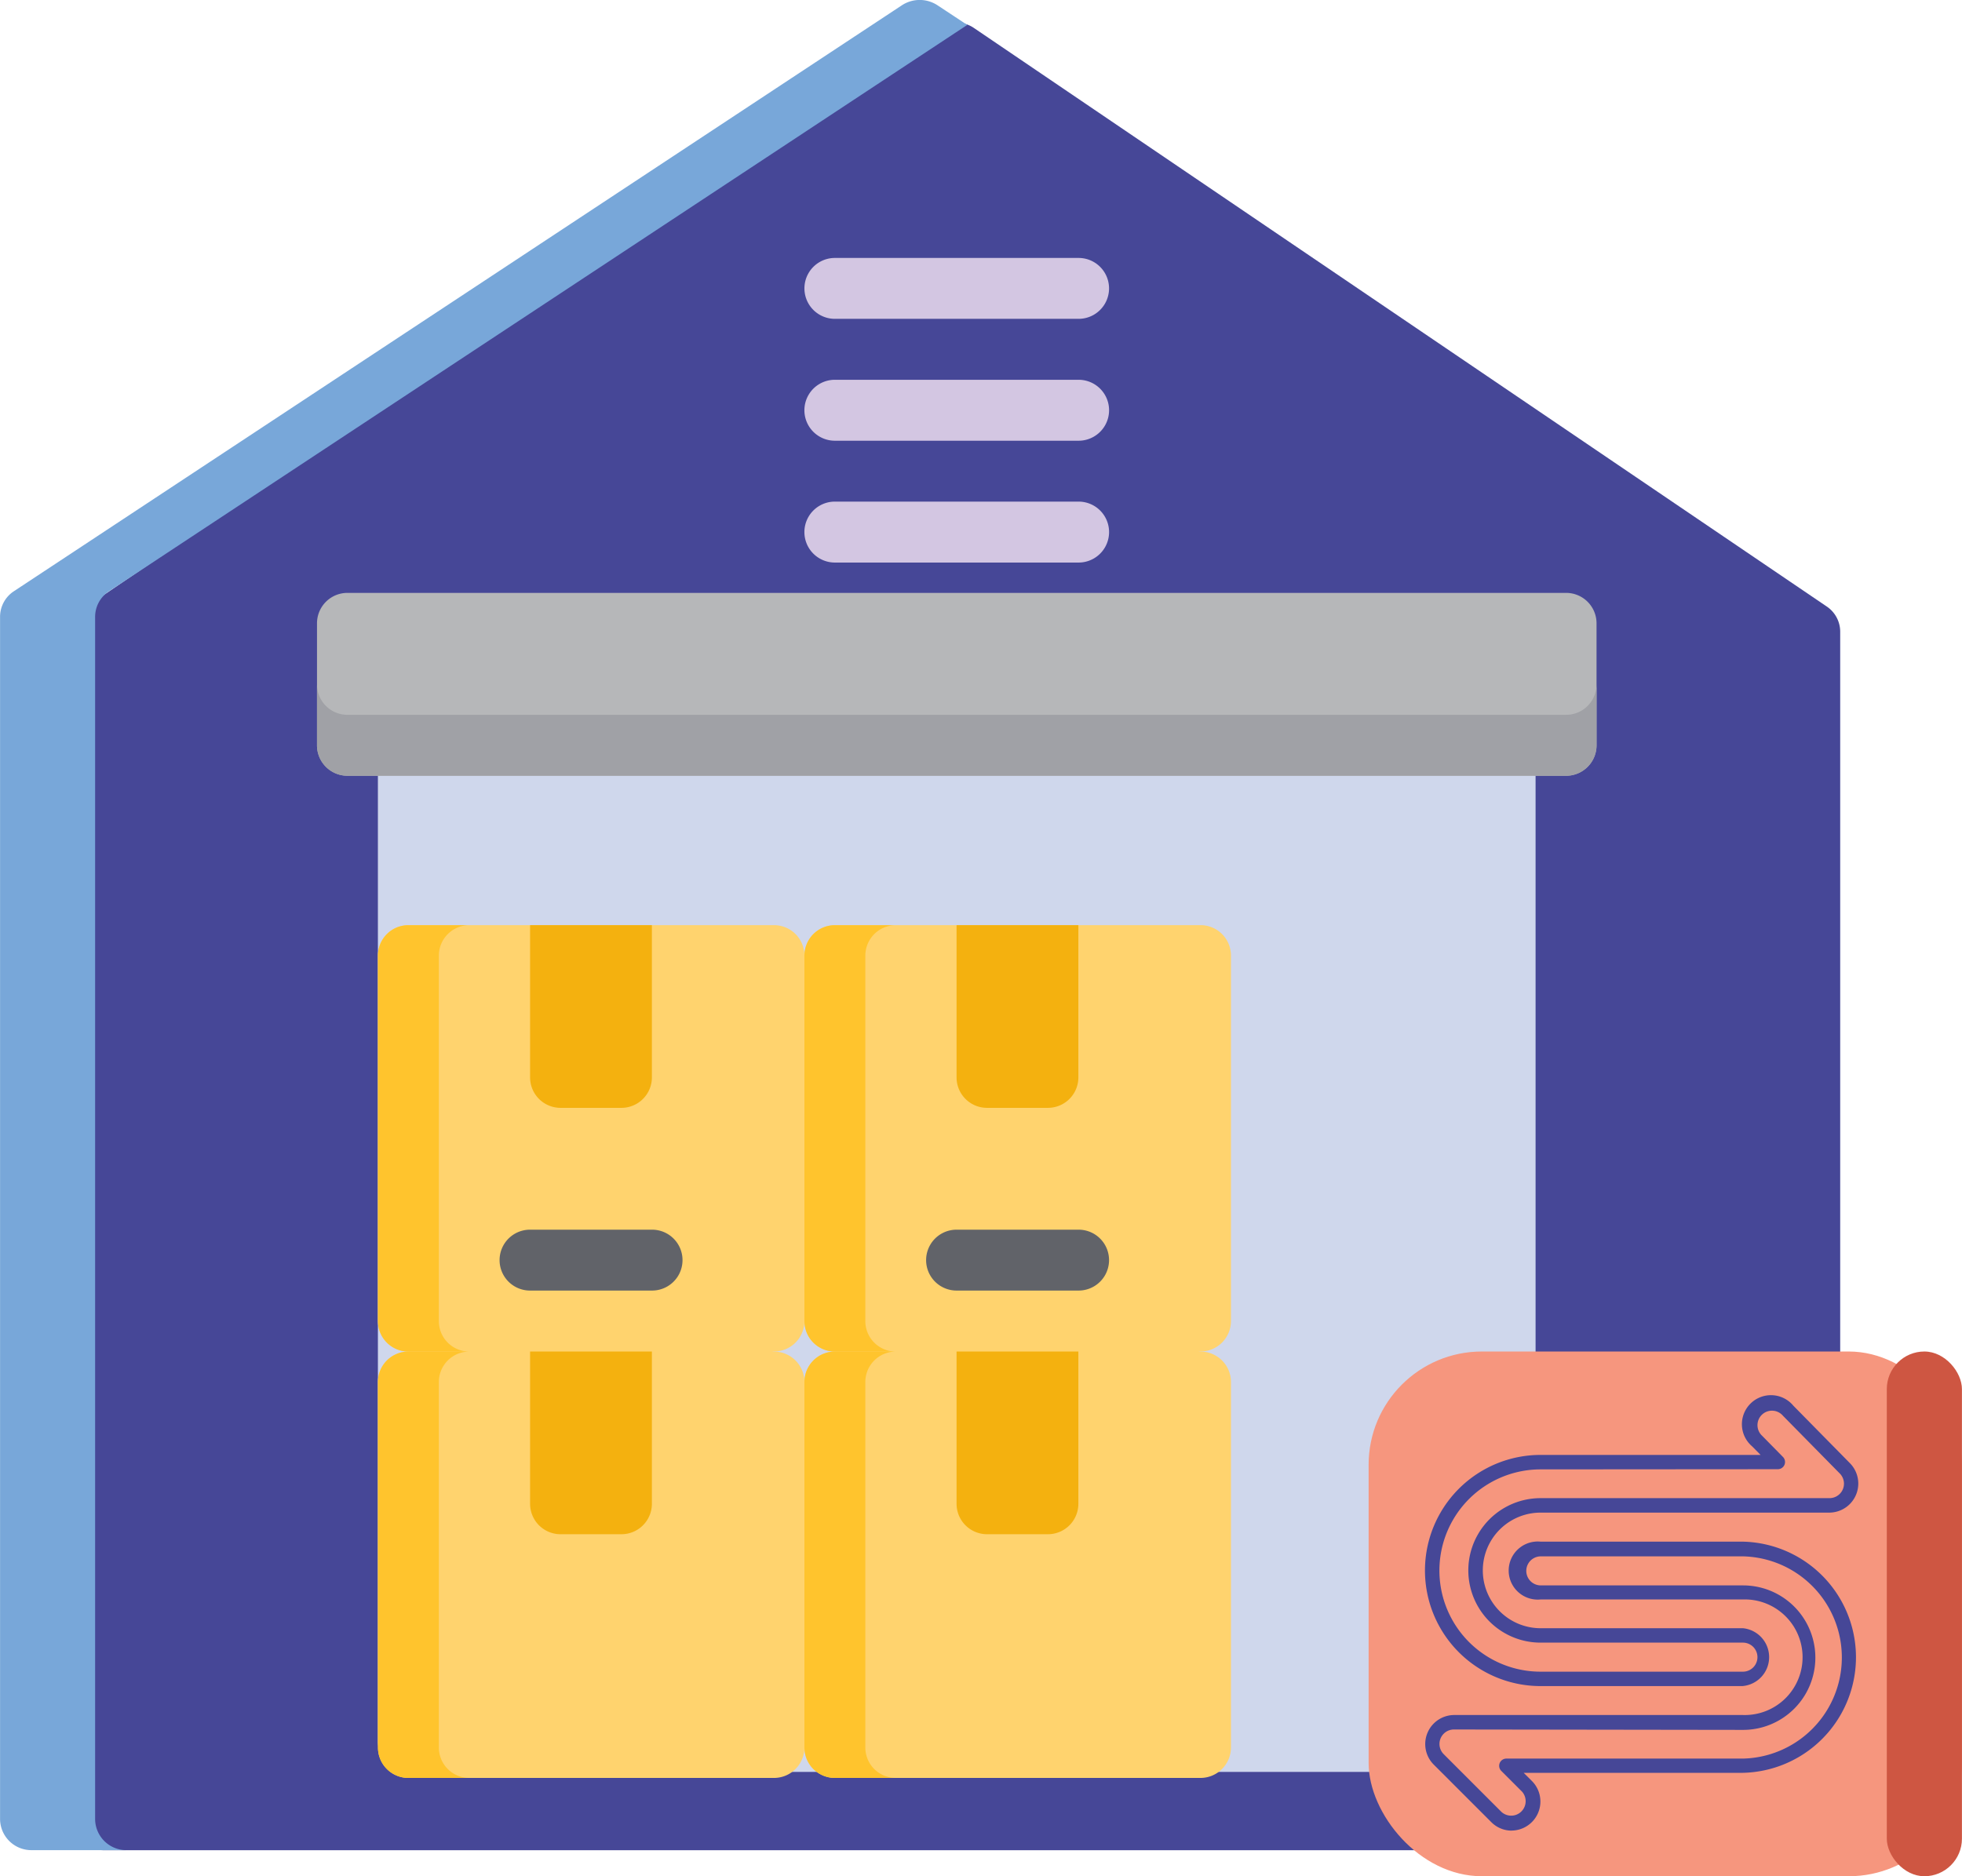 <svg xmlns="http://www.w3.org/2000/svg" width="33.763" height="32.296" viewBox="0 0 33.763 32.296">
  <g id="Group_1398" data-name="Group 1398" transform="translate(-609.455 -89.745)">
    <path id="Path_344" data-name="Path 344" d="M643.431,100.974l-14.68-9.961a.524.524,0,0,0-.589,0l-14.68,9.961a.524.524,0,0,0-.23.434v20.447a.524.524,0,0,0,.524.524h29.359a.524.524,0,0,0,.524-.524V101.408A.523.523,0,0,0,643.431,100.974Z" transform="translate(-2.537 -0.787)" fill="#464797"/>
    <path id="Path_345" data-name="Path 345" d="M611.092,121.061v-20.7a.526.526,0,0,1,.239-.439L626.1,90.174l-.512-.338a.558.558,0,0,0-.613,0l-15.28,10.085a.527.527,0,0,0-.239.439v20.7a.539.539,0,0,0,.546.531h1.637A.538.538,0,0,1,611.092,121.061Z" transform="translate(0 0)" fill="#78a7d9"/>
    <path id="Path_346" data-name="Path 346" d="M648.449,124.778H629.575a.524.524,0,0,0-.524.524v17.825a.524.524,0,0,0,.524.524h18.874a.524.524,0,0,0,.524-.524V125.3A.525.525,0,0,0,648.449,124.778Z" transform="translate(-13.093 -23.407)" fill="#cfd7ec"/>
    <g id="Group_1394" data-name="Group 1394" transform="translate(614.91 99.952)">
      <path id="Path_347" data-name="Path 347" d="M647.387,120.5H626.416a.524.524,0,0,0-.524.524v2.1a.524.524,0,0,0,.524.524h20.971a.524.524,0,0,0,.524-.524v-2.1A.524.524,0,0,0,647.387,120.5Z" transform="translate(-625.892 -120.502)" fill="#b6b7b9"/>
      <path id="Path_348" data-name="Path 348" d="M647.387,125.765H626.416a.524.524,0,0,1-.524-.524v1.049a.524.524,0,0,0,.524.524h20.971a.524.524,0,0,0,.524-.524v-1.049A.524.524,0,0,1,647.387,125.765Z" transform="translate(-625.892 -123.668)" fill="#a0a1a6"/>
    </g>
    <g id="Group_1395" data-name="Group 1395" transform="translate(623.298 94.185)">
      <path id="Path_349" data-name="Path 349" d="M655.886,104.172h-4.194a.524.524,0,1,1,0-1.048h4.194a.524.524,0,1,1,0,1.048Z" transform="translate(-651.168 -103.124)" fill="#d3c6e2"/>
      <path id="Path_350" data-name="Path 350" d="M655.886,110.492h-4.194a.524.524,0,1,1,0-1.049h4.194a.524.524,0,1,1,0,1.049Z" transform="translate(-651.168 -107.346)" fill="#d3c6e2"/>
      <path id="Path_351" data-name="Path 351" d="M655.886,116.811h-4.194a.524.524,0,1,1,0-1.049h4.194a.524.524,0,1,1,0,1.049Z" transform="translate(-651.168 -111.568)" fill="#d3c6e2"/>
    </g>
    <g id="Group_1396" data-name="Group 1396" transform="translate(615.958 105.669)">
      <path id="Path_352" data-name="Path 352" d="M635.867,137.727h-6.291a.524.524,0,0,0-.524.524v6.291a.524.524,0,0,0,.524.524l3.145.524,3.146-.524a.524.524,0,0,0,.524-.524v-6.291A.524.524,0,0,0,635.867,137.727Z" transform="translate(-629.051 -137.727)" fill="#ffd36e"/>
      <path id="Path_353" data-name="Path 353" d="M635.867,159.844h-6.291a.524.524,0,0,0-.524.524v6.291a.524.524,0,0,0,.524.524h6.291a.524.524,0,0,0,.524-.524v-6.291A.524.524,0,0,0,635.867,159.844Z" transform="translate(-629.051 -152.504)" fill="#ffd36e"/>
    </g>
    <path id="Path_354" data-name="Path 354" d="M630.1,166.66v-6.291a.524.524,0,0,1,.524-.524h-1.048a.524.524,0,0,0-.524.524v6.291a.524.524,0,0,0,.524.524h1.048A.524.524,0,0,1,630.1,166.66Z" transform="translate(-13.093 -46.836)" fill="#ffc42d"/>
    <path id="Path_355" data-name="Path 355" d="M639.047,159.844h-2.1v2.621a.524.524,0,0,0,.524.524h1.048a.524.524,0,0,0,.524-.524v-2.621Z" transform="translate(-18.37 -46.836)" fill="#f4b10f"/>
    <path id="Path_356" data-name="Path 356" d="M630.1,144.543v-6.291a.524.524,0,0,1,.524-.524h-1.048a.524.524,0,0,0-.524.524v6.291a.524.524,0,0,0,.524.524h1.048A.524.524,0,0,1,630.1,144.543Z" transform="translate(-13.093 -32.058)" fill="#ffc42d"/>
    <path id="Path_357" data-name="Path 357" d="M639.047,137.727h-2.1v2.621a.524.524,0,0,0,.524.524h1.048a.524.524,0,0,0,.524-.524v-2.621Z" transform="translate(-18.37 -32.058)" fill="#f4b10f"/>
    <path id="Path_358" data-name="Path 358" d="M637.991,154.573h-2.1a.524.524,0,1,1,0-1.048h2.1a.524.524,0,1,1,0,1.048Z" transform="translate(-17.315 -42.614)" fill="#616369"/>
    <g id="Group_1397" data-name="Group 1397" transform="translate(623.298 105.669)">
      <path id="Path_359" data-name="Path 359" d="M657.984,137.727h-6.291a.524.524,0,0,0-.524.524v6.291a.524.524,0,0,0,.524.524l3.145.524,3.146-.524a.525.525,0,0,0,.524-.524v-6.291A.524.524,0,0,0,657.984,137.727Z" transform="translate(-651.168 -137.727)" fill="#ffd36e"/>
      <path id="Path_360" data-name="Path 360" d="M657.984,159.844h-6.291a.524.524,0,0,0-.524.524v6.291a.524.524,0,0,0,.524.524h6.291a.525.525,0,0,0,.524-.524v-6.291A.524.524,0,0,0,657.984,159.844Z" transform="translate(-651.168 -152.504)" fill="#ffd36e"/>
    </g>
    <path id="Path_361" data-name="Path 361" d="M652.216,166.66v-6.291a.524.524,0,0,1,.524-.524h-1.048a.524.524,0,0,0-.524.524v6.291a.524.524,0,0,0,.524.524h1.048A.524.524,0,0,1,652.216,166.66Z" transform="translate(-27.87 -46.836)" fill="#ffc42d"/>
    <path id="Path_362" data-name="Path 362" d="M661.164,159.844h-2.1v2.621a.524.524,0,0,0,.524.524h1.048a.524.524,0,0,0,.524-.524v-2.621Z" transform="translate(-33.148 -46.836)" fill="#f4b10f"/>
    <path id="Path_363" data-name="Path 363" d="M652.216,144.543v-6.291a.524.524,0,0,1,.524-.524h-1.048a.524.524,0,0,0-.524.524v6.291a.524.524,0,0,0,.524.524h1.048A.524.524,0,0,1,652.216,144.543Z" transform="translate(-27.87 -32.058)" fill="#ffc42d"/>
    <path id="Path_364" data-name="Path 364" d="M661.164,137.727h-2.1v2.621a.524.524,0,0,0,.524.524h1.048a.524.524,0,0,0,.524-.524v-2.621Z" transform="translate(-33.148 -32.058)" fill="#f4b10f"/>
    <path id="Path_365" data-name="Path 365" d="M660.108,154.573h-2.1a.524.524,0,1,1,0-1.048h2.1a.524.524,0,1,1,0,1.048Z" transform="translate(-32.092 -42.614)" fill="#616369"/>
    <rect id="Rectangle_301" data-name="Rectangle 301" width="10.211" height="9.032" rx="1.949" transform="translate(633.007 113.008)" fill="#f6967e"/>
    <rect id="Rectangle_302" data-name="Rectangle 302" width="1.293" height="9.032" rx="0.647" transform="translate(641.924 113.008)" fill="#ce5642"/>
    <g id="Outline" transform="translate(633.977 113.794)">
      <path id="Path_366" data-name="Path 366" d="M684.837,174.68a.494.494,0,0,1-.351-.146l-.995-.995a.5.5,0,0,1,.352-.849h4.973a.995.995,0,1,0,0-1.989h-3.481a.5.5,0,1,1,0-.995h3.481a1.99,1.99,0,0,1,0,3.979h-3.773l.146.145a.5.5,0,0,1-.352.849Zm-.995-1.741a.249.249,0,0,0-.176.424l.995.995a.249.249,0,0,0,.355-.348l0,0-.358-.358a.124.124,0,0,1,.088-.212h4.073a1.741,1.741,0,0,0,0-3.481h-3.481a.249.249,0,1,0,0,.5h3.481a1.243,1.243,0,0,1,0,2.487Z" transform="translate(-683.345 -167.219)" fill="#464797"/>
      <path id="Path_367" data-name="Path 367" d="M688.815,167.186h-3.481a1.989,1.989,0,0,1,0-3.979h3.786l-.146-.148a.5.5,0,1,1,.709-.7l.979.995a.5.5,0,0,1-.354.846h-4.973a.995.995,0,0,0,0,1.99h3.482a.5.5,0,0,1,0,.995Zm-3.481-3.73a1.741,1.741,0,0,0,0,3.482h3.482a.249.249,0,0,0,0-.5h-3.482a1.243,1.243,0,0,1,0-2.487h4.973a.249.249,0,0,0,.177-.423l-.979-.995a.249.249,0,1,0-.36.343l.006.006.354.36a.124.124,0,0,1-.089.211Z" transform="translate(-683.345 -162.213)" fill="#464797"/>
    </g>
  </g>
</svg>
